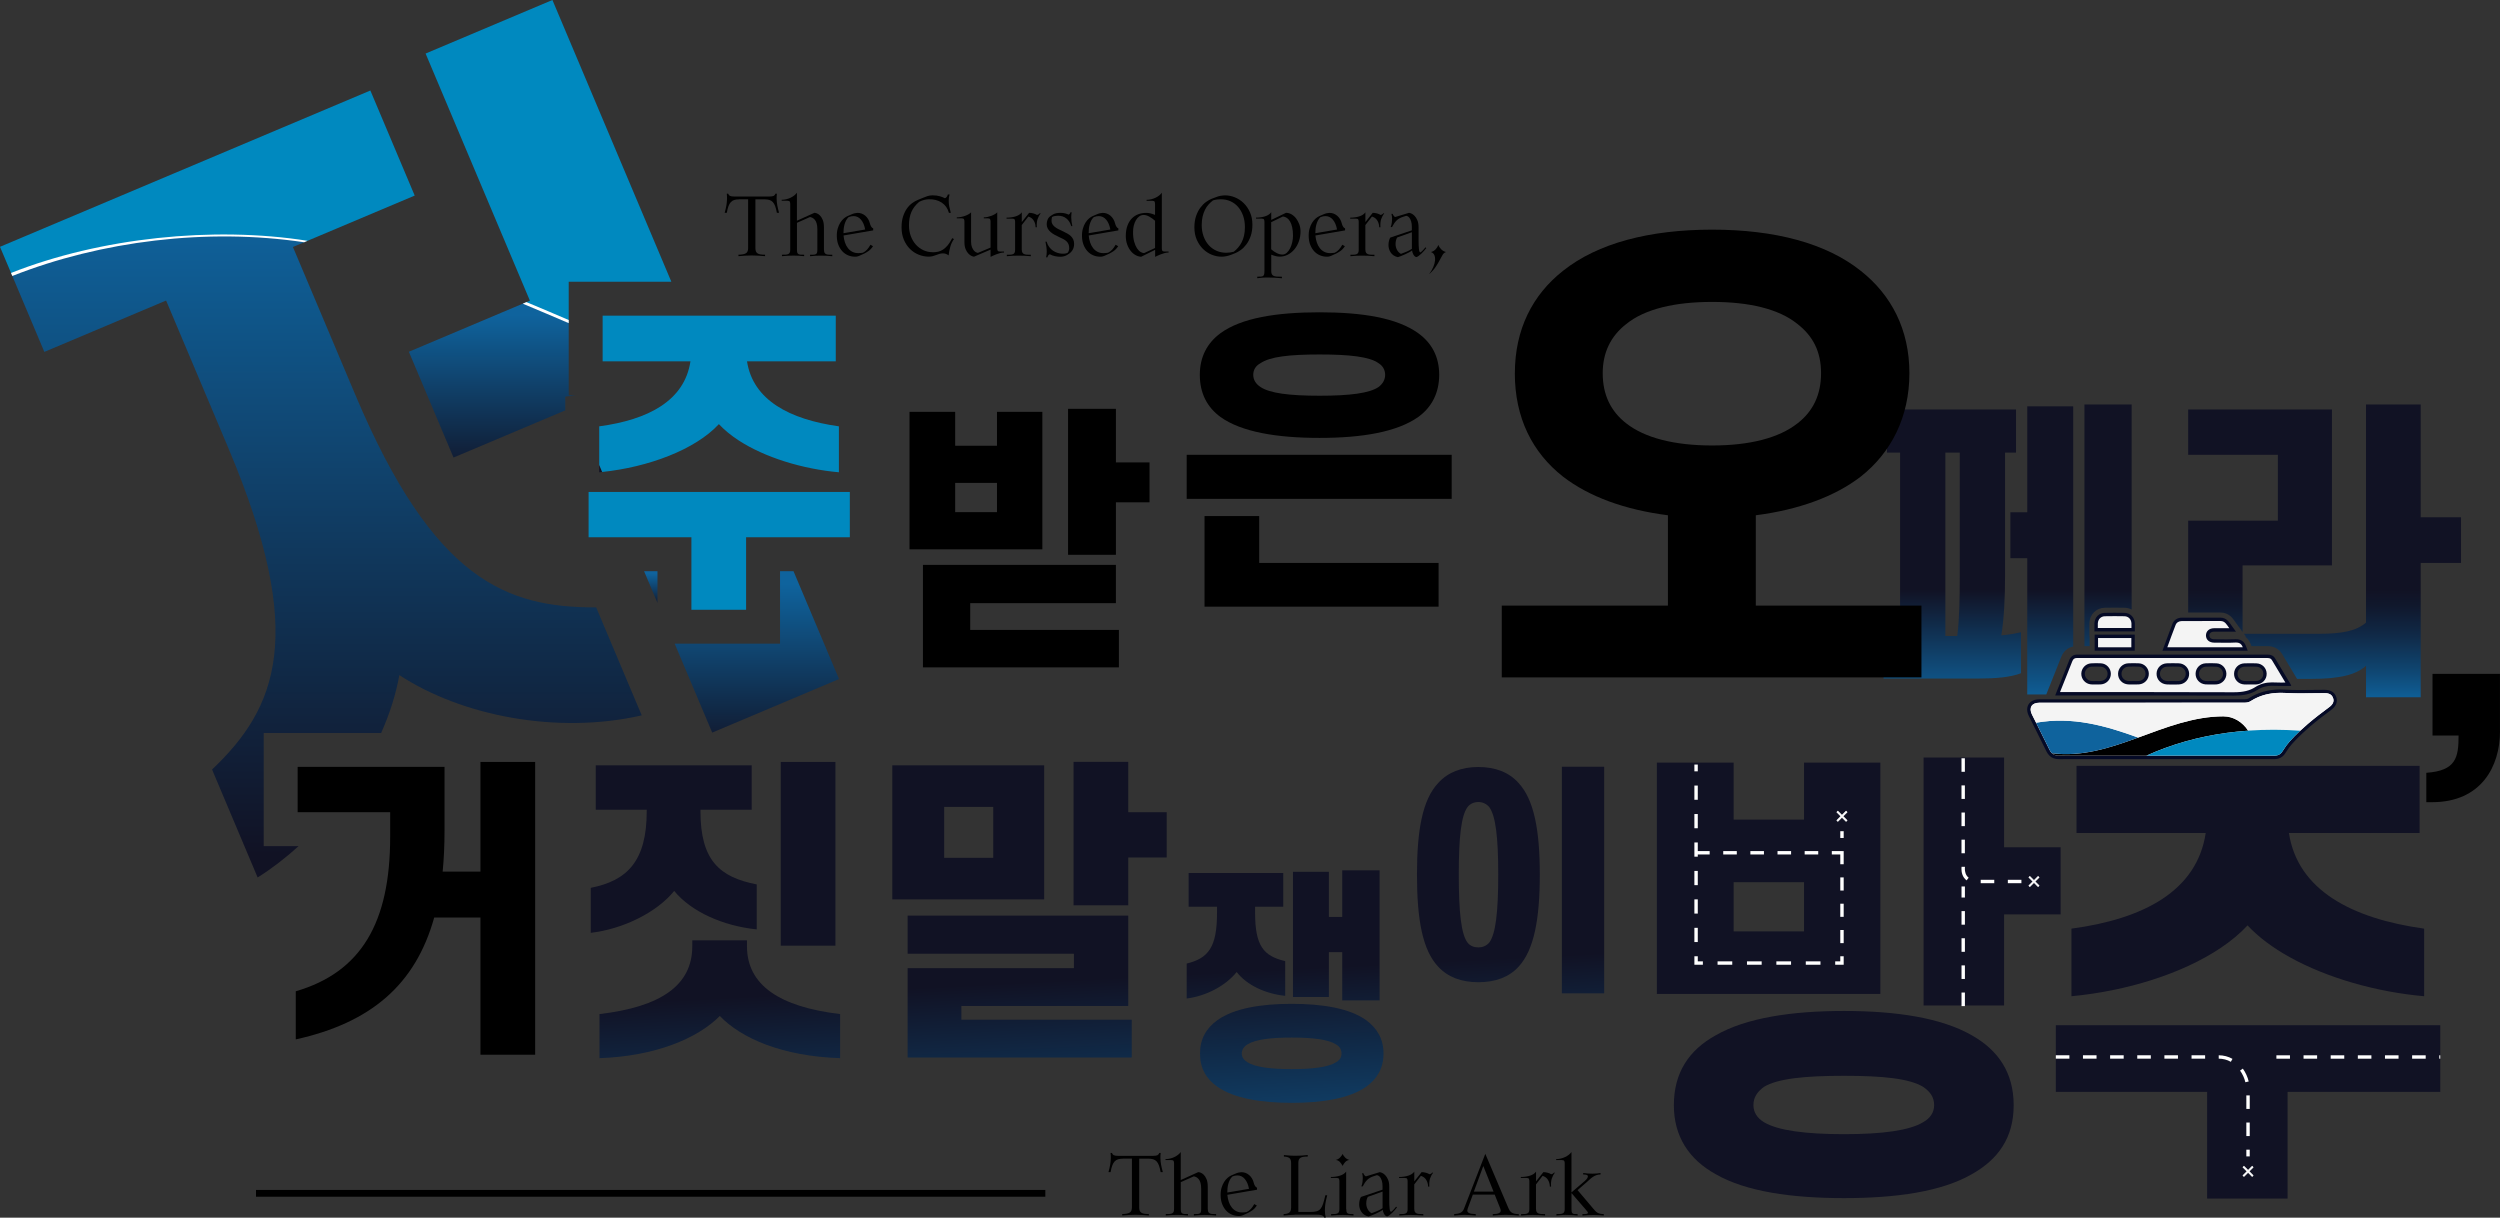 <?xml version="1.0" encoding="UTF-8"?><svg id="Layer_2" xmlns="http://www.w3.org/2000/svg" xmlns:xlink="http://www.w3.org/1999/xlink" viewBox="0 0 736.8 358.88"><rect x="0" y="0" width="736.8" height="358.88" fill="#333333" stroke="none"/><defs><style>.cls-1{fill:#0f639d;}.cls-2{fill:url(#linear-gradient-2);}.cls-3{fill:#f4f4f4;}.cls-4,.cls-5{fill:#fff;}.cls-5{stroke:#fff;stroke-width:.25px;}.cls-5,.cls-6{stroke-miterlimit:10;}.cls-7{fill:url(#linear-gradient-6);}.cls-8{fill:url(#linear-gradient-11);}.cls-9{fill:url(#linear-gradient-10);}.cls-6{fill:none;stroke:#000;stroke-width:2px;}.cls-10{fill:#111224;}.cls-11{fill:url(#linear-gradient-5);}.cls-12{fill:url(#linear-gradient-7);}.cls-13{fill:url(#linear-gradient-9);}.cls-14{fill:#050a26;}.cls-15{fill:url(#linear-gradient-3);}.cls-16{fill:url(#linear-gradient);}.cls-17{fill:url(#linear-gradient-4);}.cls-18{fill:url(#linear-gradient-8);}.cls-19{fill:#0089bf;}</style><linearGradient id="linear-gradient" x1="96.28" y1="61.73" x2="96.28" y2="251.98" gradientUnits="userSpaceOnUse"><stop offset="0" stop-color="#0f639d"/><stop offset="1" stop-color="#111224"/></linearGradient><linearGradient id="linear-gradient-2" x1="223.06" y1="172.11" x2="223.06" y2="223.52" xlink:href="#linear-gradient"/><linearGradient id="linear-gradient-3" x1="191.79" y1="169.08" x2="191.79" y2="179.19" xlink:href="#linear-gradient"/><linearGradient id="linear-gradient-4" x1="145.07" y1="92.91" x2="145.07" y2="142.14" xlink:href="#linear-gradient"/><linearGradient id="linear-gradient-5" x1="177.04" y1="181.27" x2="177.04" y2="152.82" xlink:href="#linear-gradient"/><linearGradient id="linear-gradient-6" x1="591.67" y1="207.05" x2="591.67" y2="173.81" xlink:href="#linear-gradient"/><linearGradient id="linear-gradient-7" x1="685.11" y1="207.05" x2="685.11" y2="173.81" gradientUnits="userSpaceOnUse"><stop offset="0" stop-color="#0f639d"/><stop offset=".29" stop-color="#0f4570"/><stop offset=".6" stop-color="#102947"/><stop offset=".85" stop-color="#10182d"/><stop offset="1" stop-color="#111224"/></linearGradient><linearGradient id="linear-gradient-8" x1="216.42" y1="372.74" x2="212.42" y2="294.07" xlink:href="#linear-gradient"/><linearGradient id="linear-gradient-9" x1="309.3" y1="368.02" x2="305.3" y2="289.35" xlink:href="#linear-gradient"/><linearGradient id="linear-gradient-10" x1="382.69" y1="364.29" x2="378.69" y2="285.62" xlink:href="#linear-gradient"/><linearGradient id="linear-gradient-11" x1="451.15" y1="360.8" x2="447.15" y2="282.14" xlink:href="#linear-gradient"/></defs><g id="Layer_1-2"><g><g><path class="cls-3" d="M606.87,223.22c-1.07,0-1.85-.28-2.47-.87-.32-.29-.59-.68-.83-1.17-.11-.24-.22-.46-.33-.69l-.21-.42c-.79-1.61-1.59-3.21-2.39-4.82l-1.02-2.04c-.41-.79-.81-1.6-1.21-2.41-.56-1.12-.6-2.17-.11-2.97,.49-.79,1.45-1.23,2.71-1.23,20.16,0,40.33,0,60.49-.02,.61,0,1.14-.12,1.48-.34,2.67-1.72,5.67-2.56,9.16-2.56,.46,0,.93,.01,1.41,.04,1.3,.07,2.7,.11,4.41,.11,1.14,0,2.28-.02,3.42-.03,1.14-.02,2.28-.03,3.42-.03h.31c1.61,0,2.59,.61,2.99,1.86,.37,1.18-.09,2.25-1.35,3.17-1.9,1.41-4.13,3.1-6.25,4.92-.78,.66-1.54,1.34-2.26,2.02-1.16,1.08-2.18,2.13-3.14,3.2-.33,.38-.64,.77-.94,1.18-.39,.54-.71,1.02-.98,1.46-.67,1.1-1.59,1.62-2.89,1.62h-6.26c-6.45-.01-12.9-.01-19.35-.01h-22.26c-5.18,0-10.36,0-15.54,.02h0Z"/><path class="cls-14" d="M672.14,204.19c.45,0,.91,.01,1.38,.04,1.48,.08,2.96,.11,4.44,.11,2.28,0,4.56-.06,6.83-.06,.11,0,.21,0,.32,0,1.41,0,2.18,.47,2.51,1.51,.3,.97-.07,1.81-1.17,2.61-2.14,1.59-4.26,3.21-6.28,4.94-.78,.66-1.54,1.34-2.28,2.04-1.1,1.03-2.16,2.1-3.17,3.23-.34,.39-.66,.8-.97,1.22-.35,.49-.69,.99-1,1.5-.58,.96-1.34,1.38-2.46,1.38h-6.26c-6.45-.01-12.9-.01-19.35-.01h-12.07c-3.43,0-6.86,0-10.29,0-5.15,0-10.3,0-15.45,.02-.91,0-1.59-.22-2.12-.73-.28-.26-.52-.6-.73-1.03-.17-.37-.36-.73-.54-1.1-.93-1.9-1.88-3.79-2.83-5.69-.19-.39-.39-.78-.58-1.17-.41-.8-.81-1.6-1.21-2.41-1-1.99-.08-3.48,2.15-3.48,20.16,0,40.33,0,60.49-.02,.59,0,1.27-.11,1.75-.42,2.76-1.78,5.7-2.48,8.89-2.48m0-1c-3.59,0-6.68,.86-9.44,2.64-.25,.16-.71,.26-1.21,.26-20.16,.02-40.33,.02-60.49,.02-1.44,0-2.55,.52-3.14,1.47-.58,.95-.55,2.18,.09,3.46,.4,.81,.8,1.61,1.21,2.42,.09,.18,.19,.38,.29,.58,.09,.19,.19,.38,.28,.57l.48,.96c.79,1.58,1.58,3.15,2.35,4.74,.07,.14,.14,.28,.21,.42,.11,.22,.22,.44,.32,.66,.28,.57,.59,1,.96,1.35,.69,.67,1.61,1,2.8,1,5.15-.02,10.3-.02,15.45-.02h5.15s5.15,0,5.15,0h12.07c6.45,0,12.9,0,19.35,.01h6.26c1.47,0,2.56-.61,3.32-1.86,.26-.43,.57-.89,.96-1.44,.32-.44,.62-.81,.91-1.14,.94-1.05,1.95-2.08,3.1-3.16,.73-.69,1.48-1.36,2.24-2.01,2.11-1.81,4.33-3.49,6.23-4.9,1.8-1.31,1.83-2.74,1.53-3.71-.47-1.47-1.63-2.21-3.47-2.21h-.32c-1.14,0-2.28,.01-3.43,.03-1.14,.02-2.27,.03-3.41,.03-1.7,0-3.09-.03-4.38-.11-.49-.03-.97-.04-1.43-.04h0Z"/></g><g><path class="cls-16" d="M3.44,80.88l9.63,22.83,35.88-15.14,18.39,43.57c23.26,55.11,14.2,76.55-4.84,94.65l13.43,31.82c4.18-2.63,8.23-5.75,12.06-9.23h-10.27v-33.36h34.61c2.53-5.68,4.37-11.44,5.36-17.06,18.44,12.1,46.66,17.55,71.44,11.87l-13.43-31.82c-26.39,.07-47.9-7.97-70.98-62.65l-18.39-43.57,3.94-1.66c-29.47-3.82-59.85-.93-86.84,9.76Z"/><polygon class="cls-2" points="229.89 168.34 229.89 189.71 198.84 189.71 209.9 215.91 247.28 200.13 233.86 168.34 229.89 168.34"/><polygon class="cls-15" points="193.77 177.69 193.77 168.34 189.82 168.34 193.77 177.69"/><path class="cls-17" d="M120.5,103.67l13.16,31.18,32.94-13.91v-4.04l3.03-.41h-2.02v-21.71c-4.35-1.84-8.7-3.68-13.08-5.48l-34.03,14.37Z"/><path class="cls-19" d="M197.86,83.04L162.81,0l-37.38,15.78,30.74,72.83-1.64,.69c4.37,1.8,8.73,3.64,13.08,5.48v-11.74h30.25Z"/><path class="cls-19" d="M109.14,26.68L0,72.74l3.44,8.14c26.99-10.68,57.36-13.58,86.84-9.76l31.94-13.48-13.07-30.97Z"/><path class="cls-4" d="M167.61,95.24c-4.26-1.8-9.15-3.93-13.55-5.74l1.1-.46c4.41,1.81,8.19,3.47,12.45,5.28v.92Z"/><path class="cls-4" d="M3.63,81.35l-.38-.9c26.24-10.39,59.61-13.88,87.39-9.48l-1,.43c-28.53-4.28-59.93-.38-86.01,9.94Z"/></g><g><path class="cls-11" d="M176.6,137.01v2.18c.29-.03,.58-.06,.88-.09l-.88-2.09Z"/><path class="cls-19" d="M220.16,106.49h26.16v-13.45h-68.71v13.45h25.88c-1.75,11.61-12.43,17.22-26.89,19.16v11.36l.88,2.09c13.53-1.42,27.36-6.52,34.39-14.1,1.58,1.69,3.5,3.27,5.69,4.71,7.82,5.13,19.03,8.54,29.68,9.48v-13.54c-14.55-2.03-25.33-7.74-27.08-19.16Z"/><polygon class="cls-19" points="224.01 144.99 179.97 144.99 173.47 144.99 173.47 158.34 185.6 158.34 203.77 158.34 203.77 179.71 219.89 179.71 219.89 158.34 229.64 158.34 250.46 158.34 250.46 144.99 224.01 144.99"/></g><path d="M281.51,121.38v9.99h12.32v-9.99h13.37v40.52h-39.15v-40.52h13.45Zm47.36,56.38h-42.93v7.89h43.82v11.04h-57.75v-30.21h56.87v11.28Zm-47.36-26.82h12.32v-8.62h-12.32v8.62Zm33.27-30.45h14.1v15.79h9.91v11.76h-9.91v15.47h-14.1v-43.01Z"/><path d="M427.84,147.02h-78.1v-12.99h78.1v12.99Zm-74.23-36.56c0-5.34,2.21-9.39,6.08-12.25,6.17-4.51,16.49-6.17,29.2-6.17s22.84,1.66,29.1,6.17c3.96,2.86,6.17,6.91,6.17,12.25s-2.21,9.58-6.17,12.43c-6.26,4.42-16.49,6.17-29.1,6.17s-23.03-1.75-29.2-6.17c-3.87-2.86-6.08-6.91-6.08-12.43Zm1.38,41.63h16.12v13.82h52.87v12.89h-68.98v-26.71Zm53.24-41.63c0-1.47-.74-2.67-1.93-3.41-2.67-1.93-8.57-2.58-17.41-2.58s-14.64,.65-17.41,2.58c-1.38,.74-2.12,1.93-2.12,3.41s.74,2.67,2.12,3.59c2.76,1.84,8.47,2.58,17.41,2.58s14.74-.74,17.41-2.58c1.2-.92,1.93-2.12,1.93-3.59Z"/><path class="cls-7" d="M614.33,119.2v71.23h1.51v-2.85h-.07v-2.93c-.01-.37-.01-.72,.01-1.06,.13-2.54,2.03-4.42,4.52-4.47,1.94-.04,3.91-.04,5.85,0,.76,.01,1.47,.2,2.09,.53v-60.45h-13.91Zm-16.86,.55v31.23h-4.97v13.54h4.97v40.15h5.61l.02-.06,2.73-6.83c.55-1.38,1.1-2.76,1.64-4.15,.66-1.68,1.9-2.75,3.54-3.09V119.75h-13.54Zm-7.64,67.51c.83-5.15,1.1-11.42,1.1-17.49v-36.39h3.23v-12.71h-38.04v12.71h3.87v54.07h-4.88v12.52h28.18c4.88,0,9.21-.36,12.34-1.56v-12.07c-1.75,.37-3.68,.74-5.8,.92Zm-12.25-16.94c0,5.89-.09,12.16-.74,17.13h-3.5v-54.07h4.24v36.94Z"/><path class="cls-12" d="M713.43,152.45v-33.25h-16.12v64.29c-2.86,2.49-7.09,3.31-14.09,3.31h-21.89l.62,.84h-.26c.72,.51,1.28,1.26,1.65,2.22l.22,.57h4.75c1.86,0,3.38,.83,4.29,2.34,1.46,2.43,2.92,4.87,4.38,7.3h4.39c7.83,0,12.99-1.11,15.94-3.87v9.3h16.12v-39.6h11.88v-13.45h-11.88Zm-68.53-31.78v13.36h26.43v19.43h-26.43v27.07c3.2-.01,6.39-.02,9.57,0,2.41,.01,3.57,1.7,4.27,2.71,.1,.14,.2,.28,.3,.43l1.89,2.58v-19.62h26.34v-45.96h-42.37Z"/><path d="M157.72,224.55v86.3h-16.12v-40.44h-13.63c-5.52,19.8-18.69,31.04-40.8,35.92v-14.18c19.25-5.62,27.82-20.17,27.82-45.5v-7.27h-27.27v-13.36h43.29v18.79c0,4.23-.18,8.29-.55,12.06h11.14v-32.32h16.12Z"/><path class="cls-18" d="M175.58,238.64v-13.08h45.96v13.08h-15.1v.46c0,14.46,5.62,19.43,16.58,21.55v13.26c-9.86-1.01-19.25-5.16-24.32-11.33-5.25,6.45-15.2,11.24-24.59,12.34v-13.26c10.78-2.12,16.49-7.92,16.49-22.56v-.46h-15.01Zm36.56,60.79c-6.63,6.72-19.25,11.88-35.46,12.43v-12.99c18.05-2.12,27.35-8.47,27.35-19.99v-1.75h16.12v1.75c0,11.51,9.67,17.87,27.45,19.99v12.99c-16.95-.55-29.1-5.8-35.46-12.43Zm34.08-74.88v54.16h-16.12v-54.16h16.12Z"/><path class="cls-13" d="M307.74,265.07h-44.76v-39.51h44.76v39.51Zm24.78,31.41h-49.18v4.05h50.2v11.14h-66.04v-26.34h49v-4.24h-49v-11.24h65.02v26.62Zm-39.79-43.66v-15.01h-14.46v15.01h14.46Zm23.67-28.28h16.12v14.83h11.33v13.35h-11.33v14.09h-16.12v-42.28Z"/><path class="cls-9" d="M350.31,267.24v-9.94h27.89v9.94h-8.3v1.72c0,9.87,2.5,12.8,8.87,14.3v10.23c-5.79-.57-11.3-3.15-14.3-7.01-3.22,4.01-8.94,7.08-14.73,7.8v-10.3c6.44-1.57,8.94-4.86,8.94-14.95v-1.79h-8.37Zm3.36,43.27c0-4.36,1.86-7.51,5.15-9.87,4.94-3.5,12.88-4.79,21.89-4.79s16.95,1.29,21.89,4.79c3.22,2.36,5.15,5.51,5.15,9.87s-1.93,7.51-5.15,9.8c-4.93,3.43-12.87,4.72-21.89,4.72s-16.95-1.29-21.89-4.72c-3.29-2.29-5.15-5.44-5.15-9.8Zm12.3,0c0,1.07,.64,1.93,1.72,2.58,2.29,1.43,6.87,2,13.02,2s10.73-.57,13.02-2c1.14-.64,1.64-1.5,1.64-2.58,0-1.14-.5-2.07-1.64-2.72-2.29-1.43-6.8-2-13.02-2s-10.73,.57-13.02,2c-1.07,.64-1.72,1.57-1.72,2.72Zm25.68-16.67h-10.59v-36.91h10.59v13.3h3.93v-13.73h11.01v38.34h-11.01v-14.23h-3.93v13.23Z"/><path class="cls-8" d="M417.61,257.76c0-13.19,1.64-22.1,6.27-27.01,2.85-3.14,6.84-4.7,11.83-4.7s9.05,1.57,11.83,4.7c4.56,4.92,6.27,13.83,6.27,27.01s-1.71,22.24-6.27,27.16c-2.78,3.06-6.84,4.56-11.83,4.56s-8.98-1.5-11.83-4.56c-4.63-4.92-6.27-13.83-6.27-27.16Zm23.95,0c0-11.19-.78-17.32-2.64-19.89-.86-1-2-1.5-3.21-1.5-1.28,0-2.42,.5-3.21,1.5-1.85,2.57-2.57,8.7-2.57,19.89s.71,17.53,2.57,20.03c.78,1,1.92,1.43,3.21,1.43,1.21,0,2.35-.43,3.21-1.43,1.85-2.49,2.64-8.7,2.64-20.03Zm18.75-31.79h12.47v66.79h-12.47v-66.79Z"/><path class="cls-10" d="M510.94,224.76v16.8h20.74v-16.8h22.5v68.17h-65.87v-68.17h22.63Zm-17.62,100.97c0-9.62,4.47-16.26,12.33-20.6,8.95-5.15,22.36-7.18,37.81-7.18s28.73,2.03,37.68,7.18c7.73,4.34,12.33,10.98,12.33,20.6s-4.61,15.99-12.33,20.33c-8.94,5.15-22.36,7.05-37.68,7.05s-28.87-1.9-37.81-7.05c-7.86-4.34-12.33-11.11-12.33-20.33Zm17.62-51.23h20.74v-14.5h-20.74v14.5Zm5.83,51.23c0,2.03,1.08,3.79,3.12,5.01,4.07,2.44,12.2,3.52,23.58,3.52s19.25-1.08,23.31-3.52c2.17-1.22,3.25-2.98,3.25-5.01,0-2.3-1.08-3.93-3.25-5.42-4.07-2.44-11.79-3.25-23.31-3.25s-19.52,.81-23.58,3.25c-2.03,1.49-3.12,3.12-3.12,5.42Zm50.15-102.46h23.72v26.43h16.67v19.79h-16.67v26.84h-23.72v-73.05Z"/><polygon class="cls-10" points="605.89 321.8 650.48 321.8 650.48 353.24 674.2 353.24 674.2 321.8 719.2 321.8 719.2 302.15 605.89 302.15 605.89 321.8"/><path class="cls-10" d="M674.61,245.5h38.49v-19.79h-101.11v19.79h38.08c-2.58,17.08-18.3,25.34-39.57,28.19v19.92c16.05-1.5,32.52-6.55,43.94-14.21,3.05-2.04,5.74-4.27,7.96-6.67,3.23,3.48,7.48,6.62,12.39,9.35,11.15,6.2,25.73,10.3,39.65,11.53v-19.92c-21.41-2.98-37.27-11.38-39.85-28.19Z"/><g><g><path class="cls-3" d="M658.22,204.53c-8.74-.04-17.48-.05-26.21-.05h-25.63s2.22-5.54,2.22-5.54c.56-1.4,1.12-2.8,1.67-4.21,.36-.91,.93-1.29,1.9-1.29,9.23,0,18.46,0,27.69,0s18.96,0,28.45,0c.83,0,1.36,.27,1.73,.88,1.47,2.44,2.94,4.89,4.4,7.34-.26,0-.52,0-.78,0-.5,0-1,.01-1.5,.01-.63,0-1.26,0-1.88-.04-.21-.01-.43-.02-.64-.02-1.79,0-3.31,.42-4.64,1.28-1.77,1.14-3.75,1.63-6.64,1.63h-.14Zm6.01-3.29c.22,0,.44,0,.65-.01,1.5-.07,2.62-1.21,2.6-2.65-.02-1.42-1.12-2.53-2.57-2.58-.58-.02-1.16-.03-1.74-.03s-1.16,0-1.74,.03c-1.45,.05-2.55,1.16-2.56,2.59-.01,1.42,1.07,2.55,2.51,2.64,.23,.01,.46,.02,.7,.02h.72s1.42,0,1.42,0Zm-23.9-5.27c-.58,0-1.16,0-1.74,.03-1.45,.05-2.55,1.16-2.57,2.58-.02,1.44,1.1,2.58,2.6,2.65,.21,0,.43,.01,.65,.01h1.38s.77,0,.77,0c.23,0,.46,0,.69-.02,1.44-.09,2.52-1.22,2.51-2.63-.01-1.43-1.11-2.54-2.56-2.59-.58-.02-1.16-.03-1.74-.03Zm-11.59,0c-.53,0-1.05,.01-1.58,.04-1.37,.06-2.46,1.19-2.48,2.56-.02,1.42,1.04,2.56,2.49,2.66,.2,.01,.4,.02,.6,.02h1.23c.07-.01,.54,0,.71,0,.21,0,.42,0,.64-.02,1.39-.11,2.43-1.24,2.42-2.62,0-1.38-1.08-2.52-2.45-2.6-.52-.03-1.04-.04-1.56-.04Zm22.84,0c-.54,0-1.07,.01-1.6,.04-1.37,.07-2.45,1.21-2.44,2.6,0,1.38,1.05,2.5,2.43,2.61,.21,.02,.42,.02,.64,.02,.17,0,1.29-.01,1.29-.01,.06,0,.53,.01,.7,.01,.22,0,.43,0,.65-.03,1.36-.13,2.41-1.29,2.38-2.66-.03-1.35-1.08-2.46-2.4-2.54-.54-.03-1.08-.05-1.63-.05Zm-33,5.27c.19,0,.38,0,.57-.02,1.38-.11,2.43-1.23,2.44-2.6,0-1.38-1.06-2.53-2.43-2.62-.48-.03-.95-.04-1.43-.04s-.97,.01-1.45,.05c-1.31,.08-2.37,1.19-2.41,2.53-.04,1.36,1,2.53,2.37,2.67,.19,.02,.38,.03,.58,.03,.15,0,.52,0,.55-.01h1.21Z"/><path class="cls-14" d="M612.17,193.93c9.22,0,18.43,0,27.65,0s18.99,0,28.48,0c.8,0,1.09,.31,1.3,.64,1.32,2.2,2.64,4.39,3.95,6.59-.47,0-.94,.01-1.4,.01-.72,0-1.31-.01-1.85-.04-.22-.01-.44-.02-.66-.02-1.89,0-3.49,.45-4.91,1.36-1.68,1.09-3.58,1.55-6.37,1.55h-.13c-7.52-.04-15.59-.05-26.19-.05-4.19,0-8.39,0-12.58,0-4.11,0-8.22,0-12.33,0l.08-.21,1.31-3.27,.58-1.45c.55-1.38,1.1-2.76,1.64-4.14,.28-.71,.67-.98,1.44-.98h0m4.65,7.8c.16,0,.31,0,.47,0,.03,0,.06,0,.09,0h.33c.14,0,.28,0,.42,0,.15,0,.31,0,.46,0,.2,0,.41,0,.61-.02,1.64-.13,2.89-1.46,2.9-3.09,0-1.65-1.26-3.02-2.9-3.12-.49-.03-.98-.04-1.46-.04s-1,.02-1.48,.05c-1.57,.1-2.83,1.42-2.87,3.02-.04,1.62,1.19,3.02,2.82,3.18,.21,.02,.42,.03,.63,.03m33.79,0c.17,0,.34,0,.52,0,.16,0,.32,0,.48,0h.26c.07,0,.14,0,.22,0,.17,0,.35,0,.52,0,.23,0,.46,0,.69-.03,1.62-.15,2.87-1.54,2.83-3.17-.04-1.61-1.29-2.94-2.87-3.03-.54-.03-1.1-.05-1.66-.05-.53,0-1.08,.01-1.63,.04-1.64,.09-2.92,1.45-2.92,3.1,0,1.64,1.24,2.97,2.89,3.11,.22,.02,.45,.02,.68,.02m-22.84,0c.16,0,.32,0,.49,0,.15,0,.3,0,.45,0h.24c.08,0,.16,0,.23,0,.17,0,.35,0,.52,0,.23,0,.45,0,.68-.02,1.65-.14,2.89-1.48,2.88-3.12,0-1.65-1.29-3.01-2.92-3.09-.52-.03-1.05-.04-1.59-.04s-1.06,.01-1.6,.04c-1.63,.08-2.93,1.42-2.96,3.05-.03,1.69,1.24,3.05,2.95,3.17,.21,.01,.42,.02,.63,.02m34.31,0c.19,0,.38,0,.57,0,.04,0,.08,0,.12,0h.41c.17,0,.34,0,.51,0,.18,0,.36,0,.54,0,.23,0,.45,0,.68-.01,1.77-.08,3.1-1.44,3.08-3.15-.02-1.7-1.33-3.02-3.05-3.07-.58-.02-1.17-.03-1.76-.03s-1.17,0-1.75,.03c-1.72,.06-3.03,1.38-3.05,3.08-.02,1.69,1.27,3.04,2.98,3.14,.24,.01,.48,.02,.73,.02m-22.81,0c.18,0,.36,0,.54,0,.17,0,.34,0,.51,0h.32c.07,0,.14,0,.21,0,.19,0,.38,0,.57,0,.24,0,.48,0,.73-.02,1.71-.1,3-1.45,2.98-3.14-.01-1.67-1.35-3.03-3.04-3.09-.58-.02-1.17-.03-1.75-.03s-1.17,0-1.76,.03c-1.72,.06-3.03,1.38-3.05,3.07-.02,1.72,1.3,3.08,3.07,3.16,.22,.01,.45,.01,.68,.01m-27.1-8.81c-1.19,0-1.94,.53-2.37,1.61-.73,1.87-1.48,3.72-2.22,5.58-.63,1.58-1.26,3.16-1.94,4.86h1.23c8.39,0,16.78,0,25.17,0s17.46,.01,26.18,.05c.05,0,.09,0,.14,0,2.5,0,4.8-.34,6.91-1.71,1.35-.87,2.81-1.2,4.37-1.2,.2,0,.41,0,.61,.02,.63,.03,1.27,.04,1.91,.04,1.01,0,2.02-.02,3.05-.02-.06-.19-.06-.28-.1-.35-1.54-2.58-3.09-5.16-4.64-7.74-.49-.81-1.21-1.13-2.15-1.13h0c-9.49,0-18.99,0-28.48,0s-18.43,0-27.65,0h0Zm4.65,7.8c-.18,0-.35,0-.53-.02-1.12-.11-1.94-1.07-1.92-2.16,.03-1.06,.85-1.98,1.94-2.05,.47-.03,.95-.04,1.42-.04s.94,.01,1.4,.04c1.13,.07,1.96,1.02,1.96,2.11,0,1.1-.85,2.01-1.98,2.1-.18,.01-.35,.02-.53,.02-.29,0-.59-.01-.88-.01h0c-.29,0-.59,.01-.88,.01h0Zm33.79,0c-.2,0-.4,0-.6-.02-1.13-.09-1.97-1.01-1.97-2.11,0-1.1,.84-2.04,1.97-2.1,.52-.03,1.05-.04,1.57-.04s1.07,.01,1.6,.05c1.08,.06,1.9,.99,1.93,2.05,.02,1.09-.81,2.05-1.93,2.15-.2,.02-.4,.02-.6,.02-.33,0-.66-.02-.99-.02h0c-.33,0-.66,.02-.99,.02h0Zm-22.84,0c-.19,0-.37,0-.56-.02-1.18-.08-2.04-1.02-2.02-2.15,.02-1.1,.87-2.02,2.01-2.07,.52-.02,1.03-.04,1.55-.04s1.03,.01,1.54,.04c1.13,.06,1.97,1,1.98,2.1,0,1.1-.84,2.02-1.96,2.12-.2,.02-.4,.02-.6,.02-.33,0-.66-.01-.99-.01h0c-.31,0-.63,.01-.94,.01h0Zm34.31,0c-.22,0-.44,0-.66-.02-1.18-.07-2.05-1-2.04-2.13,.01-1.13,.89-2.05,2.08-2.09,.57-.02,1.15-.03,1.72-.03s1.15,0,1.72,.03c1.19,.04,2.07,.95,2.08,2.09,.01,1.17-.89,2.09-2.12,2.14-.21,0-.42,.01-.63,.01-.35,0-.7,0-1.05,0h0c-.37,0-.73,0-1.1,0h0Zm-22.81,0c-.21,0-.42,0-.63-.01-1.24-.06-2.14-.98-2.12-2.15,.01-1.13,.9-2.05,2.09-2.08,.57-.02,1.15-.03,1.72-.03s1.15,0,1.72,.03c1.19,.04,2.07,.96,2.07,2.09,0,1.13-.86,2.06-2.04,2.13-.22,.01-.44,.02-.66,.02-.37,0-.73-.01-1.1-.01h0c-.35,0-.7,.01-1.05,.01h0Z"/></g><g><path class="cls-3" d="M638.05,191.25l.94-2.57c.56-1.54,1.14-3.14,1.75-4.69,.36-.92,1.23-1.47,2.31-1.47,2.01,0,4.01,0,6.02,0,1.8,0,3.6,0,5.4,.01,1.36,0,2,.94,2.63,1.84,.11,.16,.22,.32,.34,.48l.58,.8h-4.21c-.42,0-.85,0-1.27,0-1.12,.01-1.85,.64-1.86,1.6,0,.44,.14,.82,.42,1.11,.34,.34,.86,.53,1.48,.54h1.53c.69,.02,1.38,.03,2.07,.03,.88,0,1.76-.01,2.65-.05,.07,0,.15,0,.22,0,1.22,0,2,.54,2.44,1.71l.26,.68h-23.69Z"/><path class="cls-14" d="M649.03,183.02c1.81,0,3.62,0,5.43,.01,1.3,0,1.8,1.07,2.56,2.12-.34,0-.62,0-.87,0-.13,0-.25,0-.37,0h-.02c-.66,0-1.32,0-1.98,0-.43,0-.85,0-1.28,0-1.4,.01-2.34,.87-2.36,2.1-.01,1.27,.95,2.14,2.4,2.15,1.2,0,2.41,.03,3.61,.03,.89,0,1.78-.01,2.67-.06,.07,0,.13,0,.19,0,1,0,1.6,.4,1.98,1.39h-22.24c.82-2.23,1.59-4.42,2.44-6.57,.3-.76,1.01-1.15,1.85-1.15,1.99,0,3.99,0,5.98,0m0-1c-1.99,0-3.99,0-5.98,0-1.3,0-2.33,.67-2.77,1.79-.61,1.56-1.2,3.16-1.76,4.71-.23,.63-.46,1.25-.69,1.89l-.5,1.35h25.13l-.52-1.36c-.52-1.37-1.48-2.03-2.91-2.03-.08,0-.16,0-.24,0-.77,.04-1.61,.05-2.62,.05-.68,0-1.37,0-2.06-.02-.52,0-1.03-.01-1.55-.01-.48,0-.88-.14-1.12-.39-.19-.19-.28-.44-.28-.75,.01-1.02,1.05-1.11,1.37-1.11,.42,0,.84,0,1.27,0h.99s.99,0,.99,0h.38s.37,0,.37,0h.5s1.97,0,1.97,0l-1.16-1.59c-.11-.16-.22-.31-.33-.47-.63-.91-1.42-2.05-3.04-2.06-1.81,0-3.63-.01-5.44-.01h0Z"/></g><g><path class="cls-3" d="M617.78,185.58v-.96c0-.33-.01-.63,0-.94,.07-1.48,1.13-2.54,2.57-2.57,.96-.02,1.92-.03,2.88-.03s1.92,0,2.88,.03c1.44,.03,2.49,1.08,2.57,2.56,.02,.31,.01,.61,0,.94v.96h-10.92Z"/><path class="cls-14" d="M623.23,181.59c.96,0,1.92,0,2.87,.03,1.2,.02,2.02,.89,2.08,2.09,.02,.44,0,.88,0,1.38h-9.91c0-.49-.02-.93,0-1.37,.06-1.2,.88-2.07,2.08-2.1,.96-.02,1.92-.03,2.87-.03m0-1c-.96,0-1.93,0-2.89,.03-1.71,.03-2.97,1.29-3.06,3.05-.02,.32-.01,.64,0,.97,0,.15,0,.29,0,.45v1h11.91v-1c0-.16,0-.31,0-.45,0-.34,0-.66,0-.98-.09-1.75-1.35-3-3.06-3.04-.96-.02-1.93-.03-2.89-.03h0Z"/></g><g><rect class="cls-3" x="617.84" y="187.54" width="10.81" height="3.73"/><path class="cls-14" d="M628.15,188.04v2.73h-9.81v-2.73h9.81m1-1h-11.81v4.73h11.81v-4.73h0Z"/></g></g><path d="M736.8,215.56c0,10.25-5.49,20.86-20.01,20.86h-1.71v-8.66c8.78-.61,9.51-4.51,9.51-10.98h-7.68v-18.18h19.88v16.96Z"/><line class="cls-6" x1="308.08" y1="351.7" x2="75.45" y2="351.7"/><g><path d="M217.88,58.75c-.57,0-1.05,.06-1.45,.18-.4,.12-.74,.32-1.02,.62-.28,.29-.52,.7-.71,1.21s-.36,1.17-.5,1.96h-.62c.22-.81,.39-1.53,.5-2.17,.11-.64,.17-1.29,.19-1.96,0-.25,0-.5-.01-.75,0-.25-.03-.5-.06-.77h.4c.11,.3,.28,.52,.52,.65,.24,.13,.68,.2,1.33,.2h10.28c.63,0,1.07-.07,1.31-.2,.24-.13,.41-.35,.52-.65h.4c-.03,.27-.05,.53-.06,.77,0,.25-.01,.49-.01,.75,.02,.66,.08,1.32,.2,1.96,.12,.64,.29,1.37,.51,2.17h-.64c-.14-.79-.31-1.44-.5-1.96s-.42-.92-.7-1.21c-.28-.29-.61-.5-1.01-.62-.4-.12-.88-.18-1.45-.18h-2.66v14.41c0,.36,.05,.67,.14,.91,.09,.25,.25,.44,.47,.59,.22,.15,.51,.26,.88,.32s.82,.09,1.35,.09v.43c-.68-.06-1.34-.11-1.98-.15-.64-.04-1.29-.06-1.94-.06s-1.31,.02-1.94,.06c-.63,.04-1.29,.09-1.98,.15v-.43c1.04-.02,1.78-.16,2.21-.43,.43-.27,.64-.78,.64-1.52v-14.39h-2.64Z"/><path d="M242.85,73.61c0,.36,.05,.65,.14,.84,.09,.2,.25,.34,.45,.44,.21,.1,.46,.15,.76,.17,.3,.02,.66,.02,1.09,.02v.43c-.6-.06-1.18-.11-1.75-.13-.56-.02-1.12-.04-1.67-.04-.51,0-1.02,.01-1.53,.04-.51,.02-1.05,.07-1.6,.13v-.43c.43,0,.78,0,1.06-.02,.28-.02,.5-.07,.66-.17,.17-.09,.28-.24,.34-.44,.06-.2,.09-.48,.09-.84v-6.03c0-.71-.07-1.29-.21-1.75-.14-.45-.32-.81-.55-1.07-.22-.26-.46-.45-.71-.57-.25-.12-.48-.19-.69-.23l-3.85,1.71v7.93c0,.36,.03,.65,.09,.84,.06,.2,.18,.34,.34,.44,.17,.1,.38,.15,.65,.17,.27,.02,.62,.02,1.04,.02v.43c-.55-.06-1.08-.11-1.59-.13-.51-.02-1.02-.04-1.54-.04-.55,0-1.11,.01-1.67,.04-.56,.02-1.14,.07-1.74,.13v-.43c.43,0,.79,0,1.09-.02,.3-.02,.55-.07,.76-.17,.21-.09,.36-.24,.45-.44,.09-.2,.14-.48,.14-.84v-13.46c0-.29-.04-.52-.13-.7-.09-.18-.31-.27-.68-.27h-1.71v-.29c.47,0,.94-.06,1.39-.17,.45-.11,.87-.26,1.26-.45,.39-.19,.74-.41,1.06-.66,.32-.25,.58-.52,.78-.81v8.26l5.15-2.33c.14,0,.37,.05,.68,.15,.31,.1,.62,.31,.94,.62s.59,.74,.83,1.31c.24,.56,.36,1.3,.36,2.22v6.58Z"/><path d="M257.31,72.54c-.43,.65-.89,1.14-1.4,1.48-.51,.34-.94,.6-1.31,.77l-.81,.36c-.27,.13-.49,.22-.65,.29-.17,.06-.31,.11-.44,.14-.13,.03-.24,.05-.34,.06-.1,0-.23,.01-.37,.01-.74,0-1.44-.14-2.08-.42-.64-.28-1.2-.67-1.67-1.19-.47-.51-.85-1.13-1.14-1.85-.29-.72-.44-1.53-.47-2.43-.03-.89,.05-1.67,.25-2.36,.2-.69,.45-1.28,.77-1.78,.32-.5,.66-.91,1.04-1.23,.38-.32,.75-.57,1.12-.72l.83-.36c.54-.24,.94-.39,1.21-.45,.27-.06,.55-.1,.83-.12,.43-.02,.84,.05,1.23,.19s.76,.35,1.09,.63c.33,.28,.62,.61,.85,1,.24,.39,.41,.8,.52,1.25,.08,.33,.2,.65,.37,.94,.17,.29,.37,.48,.61,.56v.59l-8.74,1.5c.06,.74,.2,1.43,.42,2.07,.21,.63,.5,1.18,.87,1.65,.36,.47,.81,.84,1.33,1.1s1.12,.4,1.8,.38c.22,0,.44-.01,.66-.04,.22-.02,.43-.05,.62-.08,.46-.22,.87-.53,1.22-.91,.36-.39,.69-.87,1.01-1.44l.76,.43Zm-2.33-4.91c-.22-1.22-.63-2.18-1.22-2.88-.59-.7-1.33-1.06-2.2-1.06-.47,0-.97,.1-1.47,.31-.32,.3-.57,.64-.76,1.02-.19,.38-.34,.78-.45,1.19-.11,.41-.19,.84-.23,1.27-.04,.44-.06,.85-.06,1.25l6.39-1.09Z"/><path d="M274.88,74.35c.55,0,1.08-.06,1.59-.17,.51-.11,1-.32,1.47-.63,.47-.31,.93-.73,1.38-1.27,.44-.54,.88-1.23,1.31-2.09l.52,.26c-.47,.66-.84,1.42-1.08,2.28-.25,.85-.41,1.7-.49,2.54-.3-.22-.58-.38-.84-.46-.26-.09-.55-.13-.87-.13-.36,0-.7,.05-1.01,.15s-.62,.21-.94,.33c-.32,.12-.65,.23-1.01,.33s-.76,.15-1.22,.15c-.98,0-1.95-.19-2.91-.57-.96-.38-1.81-.94-2.56-1.67-.75-.74-1.36-1.64-1.82-2.72-.46-1.08-.69-2.3-.69-3.68,0-1.2,.14-2.26,.43-3.16,.29-.9,.66-1.68,1.12-2.34s.97-1.19,1.54-1.61c.57-.42,1.13-.74,1.69-.96l1.33-.55c.49-.22,.99-.41,1.48-.57,.5-.16,1.01-.24,1.53-.24,.84,0,1.56,.09,2.17,.27,.61,.18,1.1,.38,1.46,.58,.21-.03,.39-.16,.56-.39,.17-.23,.27-.47,.32-.72h.52c-.09,.3-.16,.61-.2,.91-.04,.31-.06,.62-.06,.94,0,.6,.06,1.18,.17,1.72,.11,.55,.26,1.17,.45,1.86h-.55c-.38-1.35-1.1-2.36-2.16-3.05-1.06-.69-2.34-1.01-3.85-.96-.41,.02-.85,.08-1.31,.19-.46,.11-.94,.3-1.45,.57-1.04,.87-1.81,1.86-2.29,2.97-.48,1.11-.72,2.43-.72,3.97,0,1.12,.18,2.17,.53,3.13,.36,.97,.85,1.8,1.47,2.5,.62,.7,1.36,1.26,2.21,1.66s1.77,.61,2.77,.61Z"/><path d="M291.96,73.56l-4.89,2.09c-.14,0-.37-.06-.68-.19-.31-.13-.63-.35-.95-.68-.32-.32-.61-.76-.84-1.32-.24-.55-.36-1.26-.36-2.11v-6.03c0-.28-.04-.52-.13-.7-.09-.18-.31-.27-.68-.27h-1.45v-.28c.41,0,.83-.04,1.27-.13,.44-.09,.85-.2,1.23-.34,.39-.14,.74-.3,1.04-.49,.31-.18,.53-.36,.68-.53v8.64c0,.65,.08,1.18,.25,1.6,.17,.42,.36,.76,.57,1.01,.21,.25,.43,.43,.65,.53,.22,.1,.4,.16,.52,.18l3.75-1.57v-7.65c0-.28-.04-.52-.13-.7-.09-.18-.31-.27-.68-.27h-1.19v-.28c.35,0,.72-.04,1.12-.13,.4-.09,.78-.2,1.15-.34s.71-.3,1.02-.49c.31-.18,.53-.36,.68-.53v10.61c0,.28,.04,.51,.13,.69,.09,.17,.31,.26,.68,.26h1.19v.29c-.35,0-.72,.05-1.12,.15s-.78,.23-1.15,.37c-.37,.14-.71,.29-1.02,.43s-.53,.25-.68,.33v-2.14Z"/><path d="M301.14,73.61c0,.36,.06,.65,.18,.84,.12,.2,.29,.34,.52,.44,.23,.1,.51,.15,.83,.17,.32,.02,.7,.02,1.13,.02v.43c-.55-.06-1.17-.11-1.85-.13-.68-.02-1.28-.04-1.8-.04-.55,0-1.11,.01-1.67,.04-.56,.02-1.14,.07-1.75,.13v-.43c.43,0,.79,0,1.09-.02,.3-.02,.55-.07,.76-.17,.21-.09,.36-.24,.45-.44,.1-.2,.14-.48,.14-.84v-8.22c0-.28-.04-.51-.13-.69-.09-.17-.31-.26-.68-.26h-1.71v-.29c.95,0,1.83-.12,2.65-.37,.82-.25,1.43-.64,1.84-1.2v2.87l2.16-2.73c.41,0,.83,.06,1.26,.18,.43,.12,.78,.27,1.04,.44,.13,0,.27-.05,.44-.14,.17-.09,.29-.21,.37-.33h.31c-.43,.55-.74,1.14-.94,1.75-.2,.61-.27,1.4-.2,2.36h-.36c-.02-.51-.09-.95-.24-1.32-.14-.37-.32-.68-.52-.94-.21-.25-.43-.45-.68-.59-.25-.14-.48-.25-.7-.31l-1.95,2.52v7.27Z"/><path d="M308.46,71.21c.17,.62,.43,1.15,.76,1.59,.33,.44,.71,.81,1.13,1.09,.42,.28,.86,.5,1.33,.64,.47,.14,.92,.22,1.37,.24,.66,.03,1.19-.06,1.59-.26,.16-.17,.28-.39,.36-.65,.08-.26,.12-.49,.12-.68,0-.47-.07-.88-.21-1.21-.14-.33-.34-.62-.59-.85-.25-.24-.56-.45-.91-.64-.36-.19-.75-.38-1.18-.57-.47-.22-.94-.46-1.39-.7s-.85-.52-1.2-.82-.63-.64-.84-1.02c-.21-.38-.32-.82-.32-1.31,0-.46,.09-.91,.27-1.34,.18-.44,.47-.79,.87-1.06l.69-.45c.29-.17,.62-.3,1.01-.37,.39-.07,.79-.11,1.2-.11,.54,0,1.02,.06,1.44,.17,.42,.11,.73,.23,.94,.36,.13-.03,.25-.12,.37-.26,.12-.14,.19-.29,.23-.45h.33c-.03,.22-.06,.45-.08,.68-.02,.23-.04,.48-.04,.75,0,.84,.11,1.73,.33,2.66h-.33c-.27-.95-.74-1.7-1.41-2.24-.67-.55-1.5-.82-2.48-.82-.27,0-.57,.03-.9,.08-.33,.06-.63,.15-.88,.3-.03,.14-.06,.3-.09,.47-.03,.17-.05,.39-.05,.64,0,.38,.09,.72,.27,1.01,.18,.29,.42,.56,.72,.8,.3,.24,.64,.45,1.02,.64,.38,.19,.77,.37,1.16,.55,.55,.27,1.05,.52,1.48,.76,.44,.24,.8,.5,1.09,.8,.29,.29,.52,.62,.68,.99,.16,.36,.24,.79,.24,1.28,0,.38-.05,.72-.14,1.03s-.21,.58-.36,.81c-.14,.23-.29,.42-.45,.58s-.29,.28-.4,.36l-.69,.45c-.27,.17-.58,.31-.94,.4-.36,.09-.72,.14-1.08,.14-.51,0-1.03-.06-1.57-.17-.54-.11-1.05-.3-1.54-.57-.36,.14-.59,.44-.69,.9h-.4c.06-.27,.11-.54,.14-.81,.03-.27,.05-.55,.05-.83,0-.85-.13-1.84-.38-2.97h.38Z"/><path d="M329.57,72.54c-.43,.65-.89,1.14-1.4,1.48-.51,.34-.94,.6-1.31,.77l-.81,.36c-.27,.13-.49,.22-.65,.29-.17,.06-.31,.11-.44,.14-.13,.03-.24,.05-.34,.06-.1,0-.23,.01-.37,.01-.74,0-1.44-.14-2.08-.42-.64-.28-1.2-.67-1.67-1.19-.47-.51-.85-1.13-1.14-1.85-.29-.72-.44-1.53-.47-2.43-.03-.89,.05-1.67,.25-2.36,.2-.69,.45-1.28,.77-1.78,.32-.5,.66-.91,1.04-1.23,.38-.32,.75-.57,1.12-.72l.83-.36c.54-.24,.94-.39,1.21-.45,.27-.06,.55-.1,.83-.12,.43-.02,.84,.05,1.23,.19s.76,.35,1.09,.63c.33,.28,.62,.61,.85,1,.24,.39,.41,.8,.52,1.25,.08,.33,.2,.65,.37,.94,.17,.29,.37,.48,.61,.56v.59l-8.74,1.5c.06,.74,.2,1.43,.42,2.07,.21,.63,.5,1.18,.87,1.65,.36,.47,.81,.84,1.33,1.1s1.12,.4,1.8,.38c.22,0,.44-.01,.66-.04,.22-.02,.43-.05,.62-.08,.46-.22,.87-.53,1.22-.91,.36-.39,.69-.87,1.01-1.44l.76,.43Zm-2.33-4.91c-.22-1.22-.63-2.18-1.22-2.88-.59-.7-1.33-1.06-2.2-1.06-.47,0-.97,.1-1.47,.31-.32,.3-.57,.64-.76,1.02-.19,.38-.34,.78-.45,1.19-.11,.41-.19,.84-.23,1.27-.04,.44-.06,.85-.06,1.25l6.39-1.09Z"/><path d="M342.41,73.18c0,.28,.04,.51,.13,.69,.09,.17,.31,.26,.68,.26h1.19v.29c-.35,0-.72,.05-1.12,.15-.4,.1-.78,.23-1.15,.37-.37,.14-.71,.29-1.01,.43-.3,.14-.53,.25-.69,.33v-2.07l-4.11,2.04c-.51-.02-1.03-.16-1.57-.44-.54-.28-1.03-.68-1.47-1.21-.44-.53-.8-1.18-1.08-1.94-.28-.76-.42-1.63-.42-2.61,.02-1.16,.18-2.16,.5-3,.32-.85,.75-1.55,1.29-2.1,.55-.55,1.18-.97,1.9-1.23,.72-.27,1.49-.4,2.32-.4,.4,0,.79,.04,1.19,.13,.4,.09,.87,.24,1.42,.46v-3.18c0-.29-.04-.52-.12-.7-.08-.18-.3-.27-.66-.27h-1.71v-.29c.47,0,.93-.06,1.38-.17,.44-.11,.86-.26,1.26-.45,.4-.19,.75-.41,1.07-.66,.32-.25,.58-.52,.78-.81v16.38Zm-1.99-8.12c-.51-.46-1.06-.86-1.67-1.2-.61-.34-1.17-.51-1.67-.51s-.93,.14-1.32,.43c-.39,.28-.72,.66-.99,1.13s-.47,.99-.62,1.57c-.14,.58-.21,1.16-.21,1.75-.02,1.19,.09,2.18,.32,2.99,.23,.81,.51,1.46,.84,1.96,.33,.5,.69,.86,1.07,1.08,.38,.22,.72,.33,1.02,.33l3.23-1.5v-8.03Z"/><path d="M362.73,75.13c-.46,.17-.93,.31-1.4,.39-.47,.09-.92,.13-1.33,.13-.95,0-1.9-.19-2.85-.57-.95-.38-1.8-.94-2.56-1.67-.76-.74-1.38-1.64-1.86-2.72s-.72-2.3-.72-3.68c0-1.27,.17-2.38,.5-3.34,.33-.96,.75-1.78,1.26-2.46,.51-.68,1.05-1.23,1.64-1.66,.59-.43,1.13-.74,1.64-.95l1.33-.5c.46-.19,.92-.32,1.39-.4,.47-.08,.91-.12,1.32-.12,.95,0,1.9,.19,2.86,.58,.96,.39,1.82,.95,2.58,1.69,.76,.74,1.38,1.64,1.86,2.71,.48,1.07,.72,2.29,.72,3.67,0,1.27-.17,2.37-.5,3.32-.33,.95-.75,1.77-1.26,2.45-.51,.68-1.05,1.23-1.64,1.66-.59,.43-1.14,.74-1.66,.95l-1.31,.52Zm.9-.95c.46-.36,.89-.78,1.28-1.23,.4-.46,.74-.98,1.04-1.57,.3-.59,.53-1.24,.7-1.97,.17-.73,.25-1.56,.25-2.49,0-1.22-.18-2.33-.53-3.34-.36-1.01-.85-1.87-1.47-2.59-.63-.72-1.37-1.28-2.24-1.67-.87-.4-1.83-.59-2.87-.59-.38,0-.76,.02-1.14,.07-.38,.05-.77,.13-1.16,.26-.47,.36-.91,.77-1.32,1.22s-.75,.97-1.04,1.56c-.29,.59-.53,1.25-.7,1.98-.17,.74-.26,1.56-.26,2.48,0,1.22,.18,2.34,.55,3.35,.36,1.01,.87,1.88,1.52,2.6,.65,.72,1.42,1.27,2.3,1.66,.89,.39,1.84,.58,2.87,.58,.73,0,1.47-.1,2.23-.31Z"/><path d="M374.65,79.64c0,.44,.04,.79,.13,1.04,.09,.25,.25,.45,.49,.58,.24,.13,.56,.22,.96,.25,.4,.03,.93,.05,1.58,.05v.45c-.87-.08-1.63-.13-2.29-.17-.66-.03-1.28-.05-1.86-.05-.3,0-.58,0-.83,.01s-.5,.02-.74,.04c-.24,.02-.48,.04-.74,.07-.25,.03-.52,.06-.81,.09v-.45c.47,0,.85-.01,1.13-.04,.28-.02,.49-.09,.63-.21,.14-.12,.24-.31,.29-.56,.05-.25,.07-.61,.07-1.07v-14.29c0-.28-.05-.51-.14-.69-.09-.17-.32-.26-.69-.26h-1.66v-.29c.97,0,1.85-.13,2.66-.38s1.42-.66,1.83-1.21v2.26l4.35-2.09c.57,0,1.11,.15,1.63,.45,.51,.3,.97,.7,1.35,1.21,.39,.51,.7,1.09,.94,1.74,.24,.66,.36,1.34,.36,2.05,0,1.06-.16,2.05-.49,2.96-.32,.91-.76,1.7-1.32,2.36-.55,.66-1.2,1.19-1.94,1.57-.74,.38-1.52,.57-2.34,.57-.4,0-.78-.04-1.15-.13-.37-.09-.84-.23-1.39-.44v4.56Zm0-6.17c.51,.46,1.05,.83,1.64,1.12,.59,.29,1.13,.43,1.64,.43s.93-.18,1.32-.53c.39-.36,.72-.81,.99-1.35s.47-1.15,.62-1.8c.14-.66,.21-1.28,.21-1.86,0-.95-.08-1.77-.23-2.46-.15-.69-.36-1.26-.62-1.72-.26-.46-.57-.81-.93-1.06-.36-.25-.75-.39-1.18-.44l-3.47,1.69v8Z"/><path d="M396.38,72.54c-.43,.65-.89,1.14-1.4,1.48-.51,.34-.94,.6-1.31,.77l-.81,.36c-.27,.13-.49,.22-.65,.29-.17,.06-.31,.11-.44,.14-.13,.03-.24,.05-.34,.06-.1,0-.23,.01-.37,.01-.74,0-1.44-.14-2.08-.42-.64-.28-1.2-.67-1.67-1.19-.47-.51-.85-1.13-1.14-1.85-.29-.72-.44-1.53-.47-2.43-.03-.89,.05-1.67,.25-2.36,.2-.69,.45-1.28,.77-1.78,.32-.5,.66-.91,1.04-1.23,.38-.32,.75-.57,1.12-.72l.83-.36c.54-.24,.94-.39,1.21-.45,.27-.06,.55-.1,.83-.12,.43-.02,.84,.05,1.23,.19s.76,.35,1.09,.63c.33,.28,.62,.61,.85,1,.24,.39,.41,.8,.52,1.25,.08,.33,.2,.65,.37,.94,.17,.29,.37,.48,.61,.56v.59l-8.74,1.5c.06,.74,.2,1.43,.42,2.07,.21,.63,.5,1.18,.87,1.65,.36,.47,.81,.84,1.33,1.1s1.12,.4,1.8,.38c.22,0,.44-.01,.66-.04,.22-.02,.43-.05,.62-.08,.46-.22,.87-.53,1.22-.91,.36-.39,.69-.87,1.01-1.44l.76,.43Zm-2.33-4.91c-.22-1.22-.63-2.18-1.22-2.88-.59-.7-1.33-1.06-2.2-1.06-.47,0-.97,.1-1.47,.31-.32,.3-.57,.64-.76,1.02-.19,.38-.34,.78-.45,1.19-.11,.41-.19,.84-.23,1.27-.04,.44-.06,.85-.06,1.25l6.39-1.09Z"/><path d="M402.41,73.61c0,.36,.06,.65,.18,.84,.12,.2,.29,.34,.52,.44,.23,.1,.51,.15,.83,.17,.32,.02,.7,.02,1.13,.02v.43c-.55-.06-1.17-.11-1.85-.13-.68-.02-1.28-.04-1.8-.04-.55,0-1.11,.01-1.67,.04-.56,.02-1.14,.07-1.75,.13v-.43c.43,0,.79,0,1.09-.02,.3-.02,.55-.07,.76-.17,.21-.09,.36-.24,.45-.44,.1-.2,.14-.48,.14-.84v-8.22c0-.28-.04-.51-.13-.69-.09-.17-.31-.26-.68-.26h-1.71v-.29c.95,0,1.83-.12,2.65-.37,.82-.25,1.43-.64,1.84-1.2v2.87l2.16-2.73c.41,0,.83,.06,1.26,.18,.43,.12,.78,.27,1.04,.44,.13,0,.27-.05,.44-.14,.17-.09,.29-.21,.37-.33h.31c-.43,.55-.74,1.14-.94,1.75-.2,.61-.27,1.4-.2,2.36h-.36c-.02-.51-.09-.95-.24-1.32-.14-.37-.32-.68-.52-.94-.21-.25-.43-.45-.68-.59-.25-.14-.48-.25-.7-.31l-1.95,2.52v7.27Z"/><path d="M411.98,75.79c-.51-.11-.93-.29-1.28-.53-.35-.25-.63-.53-.85-.87-.22-.33-.38-.69-.49-1.07s-.15-.76-.15-1.14c0-.44,.06-.87,.17-1.28,.11-.41,.23-.7,.36-.88l6.36-2.14v-1.02c0-.63-.07-1.16-.2-1.58-.13-.42-.29-.76-.46-1.01-.17-.25-.36-.43-.56-.52-.2-.09-.35-.14-.46-.14l-.81,.26c-.87,.27-1.55,.64-2.03,1.13-.48,.48-.92,1.12-1.32,1.91h-.4c.17-.44,.29-.88,.34-1.31,.06-.43,.08-.8,.08-1.12,0-.27-.01-.5-.04-.69-.02-.19-.08-.44-.15-.76h.36c.05,.17,.15,.37,.31,.58,.16,.21,.31,.33,.45,.34l4.04-1.23c.14,0,.37,.06,.68,.19,.31,.13,.63,.35,.95,.68,.32,.32,.61,.76,.84,1.31,.24,.55,.36,1.25,.36,2.1v3.78c0,1.17,.04,2.06,.11,2.67,.07,.61,.21,.93,.42,.96,.16-.09,.38-.28,.66-.56,.28-.28,.56-.6,.83-.96l.26,.21c-.19,.25-.41,.52-.66,.81-.25,.29-.51,.55-.77,.81s-.52,.47-.77,.66c-.25,.19-.47,.32-.66,.38-.21,0-.39-.08-.56-.24-.17-.16-.31-.34-.42-.56-.11-.21-.2-.43-.26-.64-.06-.21-.09-.38-.09-.51-.24,.19-.55,.39-.94,.59-.39,.21-.78,.4-1.19,.58-.4,.18-.79,.34-1.16,.49-.37,.14-.66,.25-.87,.31Zm.9-.97c.51-.17,1.06-.39,1.65-.64,.59-.25,1.12-.54,1.58-.85v-4.89l-4.32,1.54c-.13,.17-.24,.43-.34,.77-.1,.34-.15,.74-.15,1.2,0,.6,.14,1.16,.42,1.69,.28,.52,.67,.92,1.18,1.19Z"/><path d="M423.92,72.19c.16,.46,.44,.89,.83,1.28,.4,.4,.87,.66,1.42,.81-.41,.13-.74,.39-.99,.8-.25,.4-.52,.91-.83,1.51s-.7,1.27-1.18,1.99c-.47,.73-1.14,1.47-1.99,2.23,.52-.7,.93-1.4,1.23-2.1,.3-.7,.48-1.36,.53-1.97s-.02-1.13-.21-1.57c-.2-.44-.53-.73-1.01-.89,.55-.14,1.02-.41,1.39-.81,.37-.4,.64-.82,.8-1.28Z"/></g><g><path d="M330.99,341.48c-.57,0-1.05,.06-1.45,.18-.4,.12-.74,.32-1.02,.62-.28,.29-.52,.7-.71,1.21s-.36,1.17-.5,1.96h-.62c.22-.81,.39-1.53,.5-2.17,.11-.64,.17-1.29,.19-1.96,0-.25,0-.5-.01-.75,0-.25-.03-.5-.06-.77h.4c.11,.3,.28,.52,.52,.65,.24,.13,.68,.2,1.33,.2h10.28c.63,0,1.07-.07,1.31-.2,.24-.13,.41-.35,.52-.65h.4c-.03,.27-.05,.53-.06,.77,0,.25-.01,.49-.01,.75,.02,.66,.08,1.32,.2,1.96,.12,.64,.29,1.37,.51,2.17h-.64c-.14-.79-.31-1.44-.5-1.96s-.42-.92-.7-1.21c-.28-.29-.61-.5-1.01-.62-.4-.12-.88-.18-1.45-.18h-2.66v14.41c0,.36,.05,.67,.14,.91,.09,.25,.25,.44,.47,.59,.22,.15,.51,.26,.88,.32s.82,.09,1.35,.09v.43c-.68-.06-1.34-.11-1.98-.15-.64-.04-1.29-.06-1.94-.06s-1.31,.02-1.94,.06c-.63,.04-1.29,.09-1.98,.15v-.43c1.04-.02,1.78-.16,2.21-.43,.43-.27,.64-.78,.64-1.52v-14.39h-2.64Z"/><path d="M355.97,356.34c0,.36,.05,.65,.14,.84,.09,.2,.25,.34,.45,.44,.21,.1,.46,.15,.76,.17,.3,.02,.66,.02,1.09,.02v.43c-.6-.06-1.18-.11-1.75-.13-.56-.02-1.12-.04-1.67-.04-.51,0-1.02,.01-1.53,.04-.51,.02-1.05,.07-1.6,.13v-.43c.43,0,.78,0,1.06-.02,.28-.02,.5-.07,.66-.17,.17-.09,.28-.24,.34-.44,.06-.2,.09-.48,.09-.84v-6.03c0-.71-.07-1.29-.21-1.75-.14-.45-.32-.81-.55-1.07-.22-.26-.46-.45-.71-.57-.25-.12-.48-.19-.69-.23l-3.85,1.71v7.93c0,.36,.03,.65,.09,.84,.06,.2,.18,.34,.34,.44,.17,.1,.38,.15,.65,.17,.27,.02,.62,.02,1.04,.02v.43c-.55-.06-1.08-.11-1.59-.13-.51-.02-1.02-.04-1.54-.04-.55,0-1.11,.01-1.67,.04-.56,.02-1.14,.07-1.74,.13v-.43c.43,0,.79,0,1.09-.02,.3-.02,.55-.07,.76-.17,.21-.09,.36-.24,.45-.44,.09-.2,.14-.48,.14-.84v-13.46c0-.29-.04-.52-.13-.7-.09-.18-.31-.27-.68-.27h-1.71v-.29c.47,0,.94-.06,1.39-.17,.45-.11,.87-.26,1.26-.45,.39-.19,.74-.41,1.06-.66,.32-.25,.58-.52,.78-.81v8.26l5.15-2.33c.14,0,.37,.05,.68,.15,.31,.1,.62,.31,.94,.62s.59,.74,.83,1.31c.24,.56,.36,1.3,.36,2.22v6.58Z"/><path d="M370.43,355.27c-.43,.65-.89,1.14-1.4,1.48-.51,.34-.94,.6-1.31,.77l-.81,.36c-.27,.13-.49,.22-.65,.29-.17,.06-.31,.11-.44,.14-.13,.03-.24,.05-.34,.06-.1,0-.23,.01-.37,.01-.74,0-1.44-.14-2.08-.42-.64-.28-1.2-.67-1.67-1.19-.47-.51-.85-1.13-1.14-1.85-.29-.72-.44-1.53-.47-2.43-.03-.89,.05-1.67,.25-2.36,.2-.69,.45-1.28,.77-1.78,.32-.5,.66-.91,1.04-1.23,.38-.32,.75-.57,1.12-.72l.83-.36c.54-.24,.94-.39,1.21-.45,.27-.06,.55-.1,.83-.12,.43-.02,.84,.05,1.23,.19s.76,.35,1.09,.63c.33,.28,.62,.61,.85,1,.24,.39,.41,.8,.52,1.25,.08,.33,.2,.65,.37,.94,.17,.29,.37,.48,.61,.56v.59l-8.74,1.5c.06,.74,.2,1.43,.42,2.07,.21,.63,.5,1.18,.87,1.65,.36,.47,.81,.84,1.33,1.1s1.12,.4,1.8,.38c.22,0,.44-.01,.66-.04,.22-.02,.43-.05,.62-.08,.46-.22,.87-.53,1.22-.91,.36-.39,.69-.87,1.01-1.44l.76,.43Zm-2.33-4.91c-.22-1.22-.63-2.18-1.22-2.88-.59-.7-1.33-1.06-2.2-1.06-.47,0-.97,.1-1.47,.31-.32,.3-.57,.64-.76,1.02-.19,.38-.34,.78-.45,1.19-.11,.41-.19,.84-.23,1.27-.04,.44-.06,.85-.06,1.25l6.39-1.09Z"/><path d="M381.56,358.03c-.4,0-.87,.02-1.41,.06-.55,.04-1.16,.09-1.84,.15v-.43c.73-.02,1.28-.15,1.65-.42,.37-.26,.56-.77,.56-1.53v-13.04c0-.76-.17-1.27-.52-1.53-.35-.26-.89-.4-1.61-.42v-.45c1.38,.14,2.44,.21,3.18,.21,.66,0,1.3-.02,1.91-.05,.61-.03,1.25-.09,1.94-.17v.45c-.54,0-.99,.03-1.34,.09-.36,.06-.64,.17-.85,.31-.21,.14-.36,.34-.45,.58-.09,.25-.13,.55-.13,.91v14.44h3.59c.76,0,1.37-.07,1.84-.21,.47-.14,.85-.4,1.14-.76,.29-.36,.54-.86,.74-1.5,.2-.63,.42-1.45,.65-2.45h.55c-.14,.52-.26,.99-.34,1.39-.09,.4-.15,.77-.2,1.1-.05,.33-.08,.66-.11,.97-.02,.32-.04,.65-.04,1s.02,.67,.06,1.02c.04,.35,.11,.71,.23,1.09h-.5c-.05-.19-.15-.34-.3-.45-.15-.11-.33-.2-.55-.26-.21-.06-.45-.1-.71-.12-.26-.02-.52-.02-.77-.02h-6.34Z"/><path d="M396.78,356.34c0,.36,.03,.65,.09,.84,.06,.2,.18,.34,.34,.44,.17,.1,.38,.15,.65,.17,.27,.02,.62,.02,1.04,.02v.43c-.54-.06-1.06-.11-1.58-.13-.51-.02-1.03-.04-1.56-.04-.55,0-1.12,.01-1.69,.04-.57,.02-1.16,.07-1.76,.13v-.43c.43,0,.79,0,1.09-.02,.3-.02,.55-.07,.76-.17,.21-.09,.36-.24,.45-.44,.09-.2,.14-.48,.14-.84v-8.22c0-.28-.04-.51-.13-.69-.09-.17-.31-.26-.68-.26h-1.71v-.29c.95,0,1.84-.13,2.66-.38,.82-.25,1.44-.66,1.85-1.21v11.04Zm-1.09-16.24c.17,.36,.43,.72,.76,1.06,.33,.34,.75,.57,1.26,.7-.51,.06-.92,.27-1.25,.63-.32,.36-.58,.73-.77,1.13-.19-.4-.45-.77-.77-1.13-.32-.36-.74-.57-1.25-.63,.51-.13,.93-.36,1.26-.7,.33-.34,.59-.69,.76-1.06Z"/><path d="M403.34,358.53c-.51-.11-.93-.29-1.28-.53-.35-.25-.63-.53-.85-.87-.22-.33-.38-.69-.49-1.07s-.15-.76-.15-1.14c0-.44,.06-.87,.17-1.28,.11-.41,.23-.7,.36-.88l6.36-2.14v-1.02c0-.63-.07-1.16-.2-1.58-.13-.42-.29-.76-.46-1.01-.17-.25-.36-.43-.56-.52-.2-.09-.35-.14-.46-.14l-.81,.26c-.87,.27-1.55,.64-2.03,1.13-.48,.48-.92,1.12-1.32,1.91h-.4c.17-.44,.29-.88,.34-1.31,.06-.43,.08-.8,.08-1.12,0-.27-.01-.5-.04-.69-.02-.19-.08-.44-.15-.76h.36c.05,.17,.15,.37,.31,.58,.16,.21,.31,.33,.45,.34l4.04-1.23c.14,0,.37,.06,.68,.19,.31,.13,.63,.35,.95,.68,.32,.32,.61,.76,.84,1.31,.24,.55,.36,1.25,.36,2.1v3.78c0,1.17,.04,2.06,.11,2.67,.07,.61,.21,.93,.42,.96,.16-.09,.38-.28,.66-.56,.28-.28,.56-.6,.83-.96l.26,.21c-.19,.25-.41,.52-.66,.81-.25,.29-.51,.55-.77,.81s-.52,.47-.77,.66c-.25,.19-.47,.32-.66,.38-.21,0-.39-.08-.56-.24-.17-.16-.31-.34-.42-.56-.11-.21-.2-.43-.26-.64-.06-.21-.09-.38-.09-.51-.24,.19-.55,.39-.94,.59-.39,.21-.78,.4-1.19,.58-.4,.18-.79,.34-1.16,.49-.37,.14-.66,.25-.87,.31Zm.9-.97c.51-.17,1.06-.39,1.65-.64,.59-.25,1.12-.54,1.58-.85v-4.89l-4.32,1.54c-.13,.17-.24,.43-.34,.77-.1,.34-.15,.74-.15,1.2,0,.6,.14,1.16,.42,1.69,.28,.52,.67,.92,1.18,1.19Z"/><path d="M416.82,356.34c0,.36,.06,.65,.18,.84,.12,.2,.29,.34,.52,.44,.23,.1,.51,.15,.83,.17,.32,.02,.7,.02,1.13,.02v.43c-.55-.06-1.17-.11-1.85-.13-.68-.02-1.28-.04-1.8-.04-.55,0-1.11,.01-1.67,.04-.56,.02-1.14,.07-1.75,.13v-.43c.43,0,.79,0,1.09-.02,.3-.02,.55-.07,.76-.17,.21-.09,.36-.24,.45-.44,.1-.2,.14-.48,.14-.84v-8.22c0-.28-.04-.51-.13-.69-.09-.17-.31-.26-.68-.26h-1.71v-.29c.95,0,1.83-.12,2.65-.37,.82-.25,1.43-.64,1.84-1.2v2.87l2.16-2.73c.41,0,.83,.06,1.26,.18,.43,.12,.78,.27,1.04,.44,.13,0,.27-.05,.44-.14,.17-.09,.29-.21,.37-.33h.31c-.43,.55-.74,1.14-.94,1.75-.2,.61-.27,1.4-.2,2.36h-.36c-.02-.51-.09-.95-.24-1.32-.14-.37-.32-.68-.52-.94-.21-.25-.43-.45-.68-.59-.25-.14-.48-.25-.7-.31l-1.95,2.52v7.27Z"/><path d="M440.54,352.07h-6.46l-1.52,4.13c-.08,.27-.12,.46-.12,.57,0,.33,.18,.58,.53,.75,.36,.17,1.01,.27,1.96,.3v.43c-.59-.05-1.16-.09-1.73-.14-.57-.05-1.08-.07-1.54-.07-.41,0-.89,.02-1.44,.07-.55,.05-1.1,.09-1.65,.14v-.43c.76-.03,1.38-.16,1.85-.39,.47-.23,.82-.62,1.04-1.18l6.29-16.19,6.81,16c.11,.25,.23,.49,.37,.7,.13,.21,.31,.4,.53,.56,.22,.16,.51,.28,.85,.37,.35,.09,.78,.13,1.31,.13v.43c-.7-.06-1.34-.11-1.92-.15-.59-.04-1.25-.06-1.99-.06-.55,0-1.18,.02-1.88,.07-.7,.05-1.32,.09-1.88,.14v-.43c1.57,0,2.35-.34,2.35-1.02,0-.22-.07-.49-.21-.81l-1.57-3.92Zm-6.15-.88h5.79l-3.02-7.55-2.78,7.55Z"/><path d="M452.7,356.34c0,.36,.06,.65,.18,.84,.12,.2,.29,.34,.52,.44,.23,.1,.51,.15,.83,.17,.32,.02,.7,.02,1.13,.02v.43c-.55-.06-1.17-.11-1.85-.13-.68-.02-1.28-.04-1.8-.04-.55,0-1.11,.01-1.67,.04-.56,.02-1.14,.07-1.75,.13v-.43c.43,0,.79,0,1.09-.02,.3-.02,.55-.07,.76-.17,.21-.09,.36-.24,.45-.44,.1-.2,.14-.48,.14-.84v-8.22c0-.28-.04-.51-.13-.69-.09-.17-.31-.26-.68-.26h-1.71v-.29c.95,0,1.83-.12,2.65-.37,.82-.25,1.43-.64,1.84-1.2v2.87l2.16-2.73c.41,0,.83,.06,1.26,.18,.43,.12,.78,.27,1.04,.44,.13,0,.27-.05,.44-.14,.17-.09,.29-.21,.37-.33h.31c-.43,.55-.74,1.14-.94,1.75-.2,.61-.27,1.4-.2,2.36h-.36c-.02-.51-.09-.95-.24-1.32-.14-.37-.32-.68-.52-.94-.21-.25-.43-.45-.68-.59-.25-.14-.48-.25-.7-.31l-1.95,2.52v7.27Z"/><path d="M464.95,350.76l4.56,5.39c.25,.3,.47,.55,.66,.75,.19,.2,.4,.36,.62,.5,.22,.13,.47,.23,.76,.3,.28,.06,.66,.1,1.12,.12v.43c-.43-.05-.88-.09-1.37-.12-.48-.03-1-.05-1.55-.05-.62,0-1.22,.01-1.8,.04-.59,.02-1.11,.07-1.57,.13v-.43c.6,0,1.02-.03,1.26-.08,.24-.06,.36-.16,.36-.32,0-.11-.08-.26-.24-.44-.16-.18-.35-.41-.57-.68l-4.04-4.68v4.72c0,.36,.02,.65,.07,.84,.05,.2,.14,.34,.27,.44,.13,.1,.32,.15,.55,.17,.23,.02,.53,.02,.91,.02v.43c-.47-.05-.94-.09-1.4-.12-.46-.03-.93-.05-1.4-.05-.54-.03-1.09-.03-1.65,.01-.56,.04-1.16,.09-1.79,.15v-.43c.43,0,.79,0,1.09-.02,.3-.02,.55-.07,.76-.17,.21-.09,.36-.24,.45-.44,.09-.2,.14-.48,.14-.84v-13.46c0-.29-.04-.52-.13-.7-.09-.18-.31-.27-.68-.27h-1.71v-.29c.47,0,.94-.06,1.39-.17,.45-.11,.87-.26,1.27-.45,.4-.19,.75-.41,1.07-.66,.32-.25,.58-.52,.78-.81v11.9l3.97-3.4c.38-.35,.62-.63,.72-.83,.1-.21,.15-.39,.15-.55s-.11-.28-.32-.37c-.21-.09-.57-.13-1.06-.13v-.43c.47,.08,.94,.13,1.39,.15,.45,.02,.91,.04,1.37,.04,.43,0,.83-.02,1.2-.05,.37-.03,.76-.08,1.15-.14v.43c-.44,0-.84,.06-1.2,.19-.36,.13-.69,.29-1.01,.5-.32,.21-.62,.44-.9,.7-.28,.26-.58,.53-.88,.8l-2.78,2.42Z"/></g><g><path d="M655.31,211.12c-8.77,0-16.96,3.27-25.17,6.26-8.25,3.01-16.52,5.75-25.39,4.61,.53,.51,1.21,.73,2.12,.73,8.58-.03,17.16-.02,25.73-.02,1.85-.85,3.73-1.6,5.62-2.29,7.89-2.89,16.1-4.49,24.35-5.06-1.64-2.54-4.33-4.22-7.27-4.22Z"/><path class="cls-1" d="M600.07,213c.2,.39,.39,.78,.59,1.17,.95,1.89,1.9,3.78,2.83,5.69,.18,.37,.37,.73,.54,1.1,.21,.43,.45,.77,.72,1.03,8.88,1.14,17.14-1.6,25.39-4.61-9.63-3.51-19.31-6.27-30.08-4.38Z"/><path class="cls-3" d="M687.62,205.8c-.33-1.04-1.1-1.52-2.5-1.52-3.87,0-7.74,.17-11.6-.05-3.72-.21-7.12,.41-10.26,2.44-.48,.31-1.16,.42-1.75,.42-20.16,.02-40.33,.02-60.49,.02-2.23,0-3.14,1.49-2.15,3.48,.4,.8,.8,1.61,1.21,2.41,10.77-1.89,20.45,.87,30.08,4.38,8.21-2.99,16.4-6.26,25.17-6.26,2.94,0,5.63,1.69,7.27,4.22,5.11-.35,10.24-.32,15.31,.03,.74-.7,1.5-1.38,2.28-2.04,2.02-1.73,4.14-3.34,6.29-4.93,1.09-.81,1.47-1.64,1.16-2.61Z"/><path class="cls-19" d="M662.58,215.35c-8.25,.57-16.47,2.17-24.35,5.06-1.89,.69-3.77,1.44-5.62,2.29,1.96,0,3.92,0,5.89,0,1.77,0,3.54,0,5.32,0,.29,0,.58,0,.88,0,6.45,0,12.9,0,19.35,0,2.09,0,4.17,0,6.26,0,1.12,0,1.88-.42,2.46-1.38,.31-.51,.65-1.01,1-1.5,.31-.42,.63-.83,.97-1.22,1.01-1.14,2.07-2.21,3.17-3.24-5.07-.36-10.2-.38-15.31-.03Z"/></g><path d="M446.46,109.99c0-12.87,5.18-23.08,14.2-30.18,10.21-8.14,25.45-12.13,43.94-12.13s33.59,4,43.79,12.13c9.02,7.1,14.35,17.31,14.35,30.18s-5.33,23.38-14.35,30.48c-7.69,5.92-18.35,9.77-30.92,11.39v26.63h48.82v21.16h-123.69v-21.16h48.97v-26.63c-12.72-1.63-23.23-5.47-30.92-11.39-9.03-7.1-14.2-17.31-14.2-30.48Zm25.89,0c0,6.36,2.37,11.24,6.95,14.79,5.47,4.29,14.2,6.51,25.3,6.51s19.68-2.22,25.15-6.51c4.59-3.55,6.95-8.43,6.95-14.79s-2.37-10.95-6.95-14.5c-5.47-4.44-14.2-6.51-25.15-6.51s-19.83,2.07-25.3,6.51c-4.59,3.55-6.95,8.43-6.95,14.5Z"/><g><g><rect class="cls-4" x="499.37" y="225.33" width="1" height="2"/><rect class="cls-4" x="499.37" y="231.52" width="1" height="4.19"/><polygon class="cls-4" points="500.37 248.29 499.37 248.29 499.37 252.48 500.37 252.48 500.37 251.83 503.87 251.83 503.87 250.83 500.37 250.83 500.37 248.29"/><rect class="cls-4" x="499.37" y="239.91" width="1" height="4.19"/><rect class="cls-4" x="499.37" y="256.68" width="1" height="4.19"/><rect class="cls-4" x="499.37" y="273.45" width="1" height="4.19"/><rect class="cls-4" x="499.37" y="265.06" width="1" height="4.19"/><polygon class="cls-4" points="500.37 281.83 499.37 281.83 499.37 284.33 501.87 284.33 501.87 283.33 500.37 283.33 500.37 281.83"/><rect class="cls-4" x="532.2" y="283.33" width="4.33" height="1"/><rect class="cls-4" x="506.2" y="283.33" width="4.33" height="1"/><rect class="cls-4" x="514.87" y="283.33" width="4.33" height="1"/><rect class="cls-4" x="523.53" y="283.33" width="4.33" height="1"/><polygon class="cls-4" points="542.37 283.33 540.87 283.33 540.87 284.33 543.37 284.33 543.37 281.83 542.37 281.83 542.37 283.33"/><rect class="cls-4" x="542.37" y="258.59" width="1" height="3.87"/><rect class="cls-4" x="542.37" y="266.34" width="1" height="3.87"/><rect class="cls-4" x="542.37" y="274.09" width="1" height="3.87"/><rect class="cls-4" x="542.37" y="244.97" width="1" height="2"/><rect class="cls-4" x="523.87" y="250.83" width="4" height="1"/><rect class="cls-4" x="531.87" y="250.83" width="4" height="1"/><polygon class="cls-4" points="542.87 250.83 539.87 250.83 539.87 251.83 542.37 251.83 542.37 254.71 543.37 254.71 543.37 250.84 542.87 250.84 542.87 250.83"/><rect class="cls-4" x="507.87" y="250.83" width="4" height="1"/><rect class="cls-4" x="515.87" y="250.83" width="4" height="1"/></g><g><polygon class="cls-4" points="544.32 239.37 544.07 239.12 542.86 240.33 541.66 239.12 541.41 239.37 542.62 240.58 541.41 241.79 541.66 242.04 542.86 240.83 544.07 242.04 544.32 241.79 543.11 240.58 544.32 239.37"/><path class="cls-4" d="M544.07,242.22l-1.21-1.21-1.21,1.21-.43-.43,1.21-1.21-1.21-1.21,.43-.43,1.21,1.21,1.21-1.21,.43,.43-1.21,1.21,1.21,1.21-.43,.43Zm-1.21-1.56l1.21,1.21,.07-.07-1.21-1.21,1.21-1.21-.07-.07-1.21,1.21-1.21-1.21-.07,.07,1.21,1.21-1.21,1.21,.07,.07,1.21-1.21Z"/></g></g><g><polygon class="cls-5" points="600.91 258.59 600.66 258.34 599.45 259.55 598.24 258.34 597.99 258.59 599.2 259.8 597.99 261.01 598.24 261.26 599.45 260.05 600.66 261.26 600.91 261.01 599.7 259.8 600.91 258.59"/><path class="cls-4" d="M595.75,260.3h-4v-1h4v1Zm-8,0h-4v-1h4v1Zm-8.15-.83c-1.33-.99-1.52-2.55-1.52-3.39,0-.27,.02-.44,.02-.44v-.17s1,0,1,0v.23c0,.07-.02,.19-.02,.38,0,.65,.15,1.86,1.12,2.59l-.6,.8Zm-.51-8h-1v-4h1v4Zm0-8h-1v-4h1v4Zm0-8h-1v-4h1v4Zm0-8h-1v-4h1v4Z"/><path class="cls-4" d="M579.1,296.52h-1v-4h1v4Zm0-8h-1v-4h1v4Zm0-8h-1v-4h1v4Zm0-8h-1v-4h1v4Zm0-8h-1v-3.26h1v3.26Z"/></g><g><path class="cls-4" d="M663.04,340.82h-1v-1.99h1v1.99Zm0-5.99h-1v-4h1v4Zm0-8h-1v-4h1v4Zm-1.28-7.86c-.29-1.23-.82-2.39-1.57-3.45l.82-.58c.82,1.16,1.4,2.44,1.73,3.79l-.97,.23Zm-4.29-6.03c-1.07-.61-2.31-.93-3.57-.93v-1s0,0,0,0c1.43,0,2.84,.37,4.06,1.06l-.49,.87Zm-7.58-.93h-4v-1h4v1Zm-8,0h-4v-1h4v1Zm-8,0h-4v-1h4v1Zm-8,0h-4v-1h4v1Zm-8,0h-4v-1h4v1Zm-8,0h-4v-1h4v1Z"/><polygon class="cls-5" points="664 344.02 663.75 343.77 662.55 344.98 661.34 343.77 661.09 344.02 662.3 345.23 661.09 346.44 661.34 346.69 662.55 345.48 663.75 346.69 664 346.44 662.8 345.23 664 344.02"/><path class="cls-4" d="M719.2,312.02h-.3v-1h.3v1Zm-4.3,0h-4v-1h4v1Zm-8,0h-4v-1h4v1Zm-8,0h-4v-1h4v1Zm-8,0h-4v-1h4v1Zm-8,0h-4v-1h4v1Zm-8,0h-4v-1h4v1Z"/></g></g></g></svg>